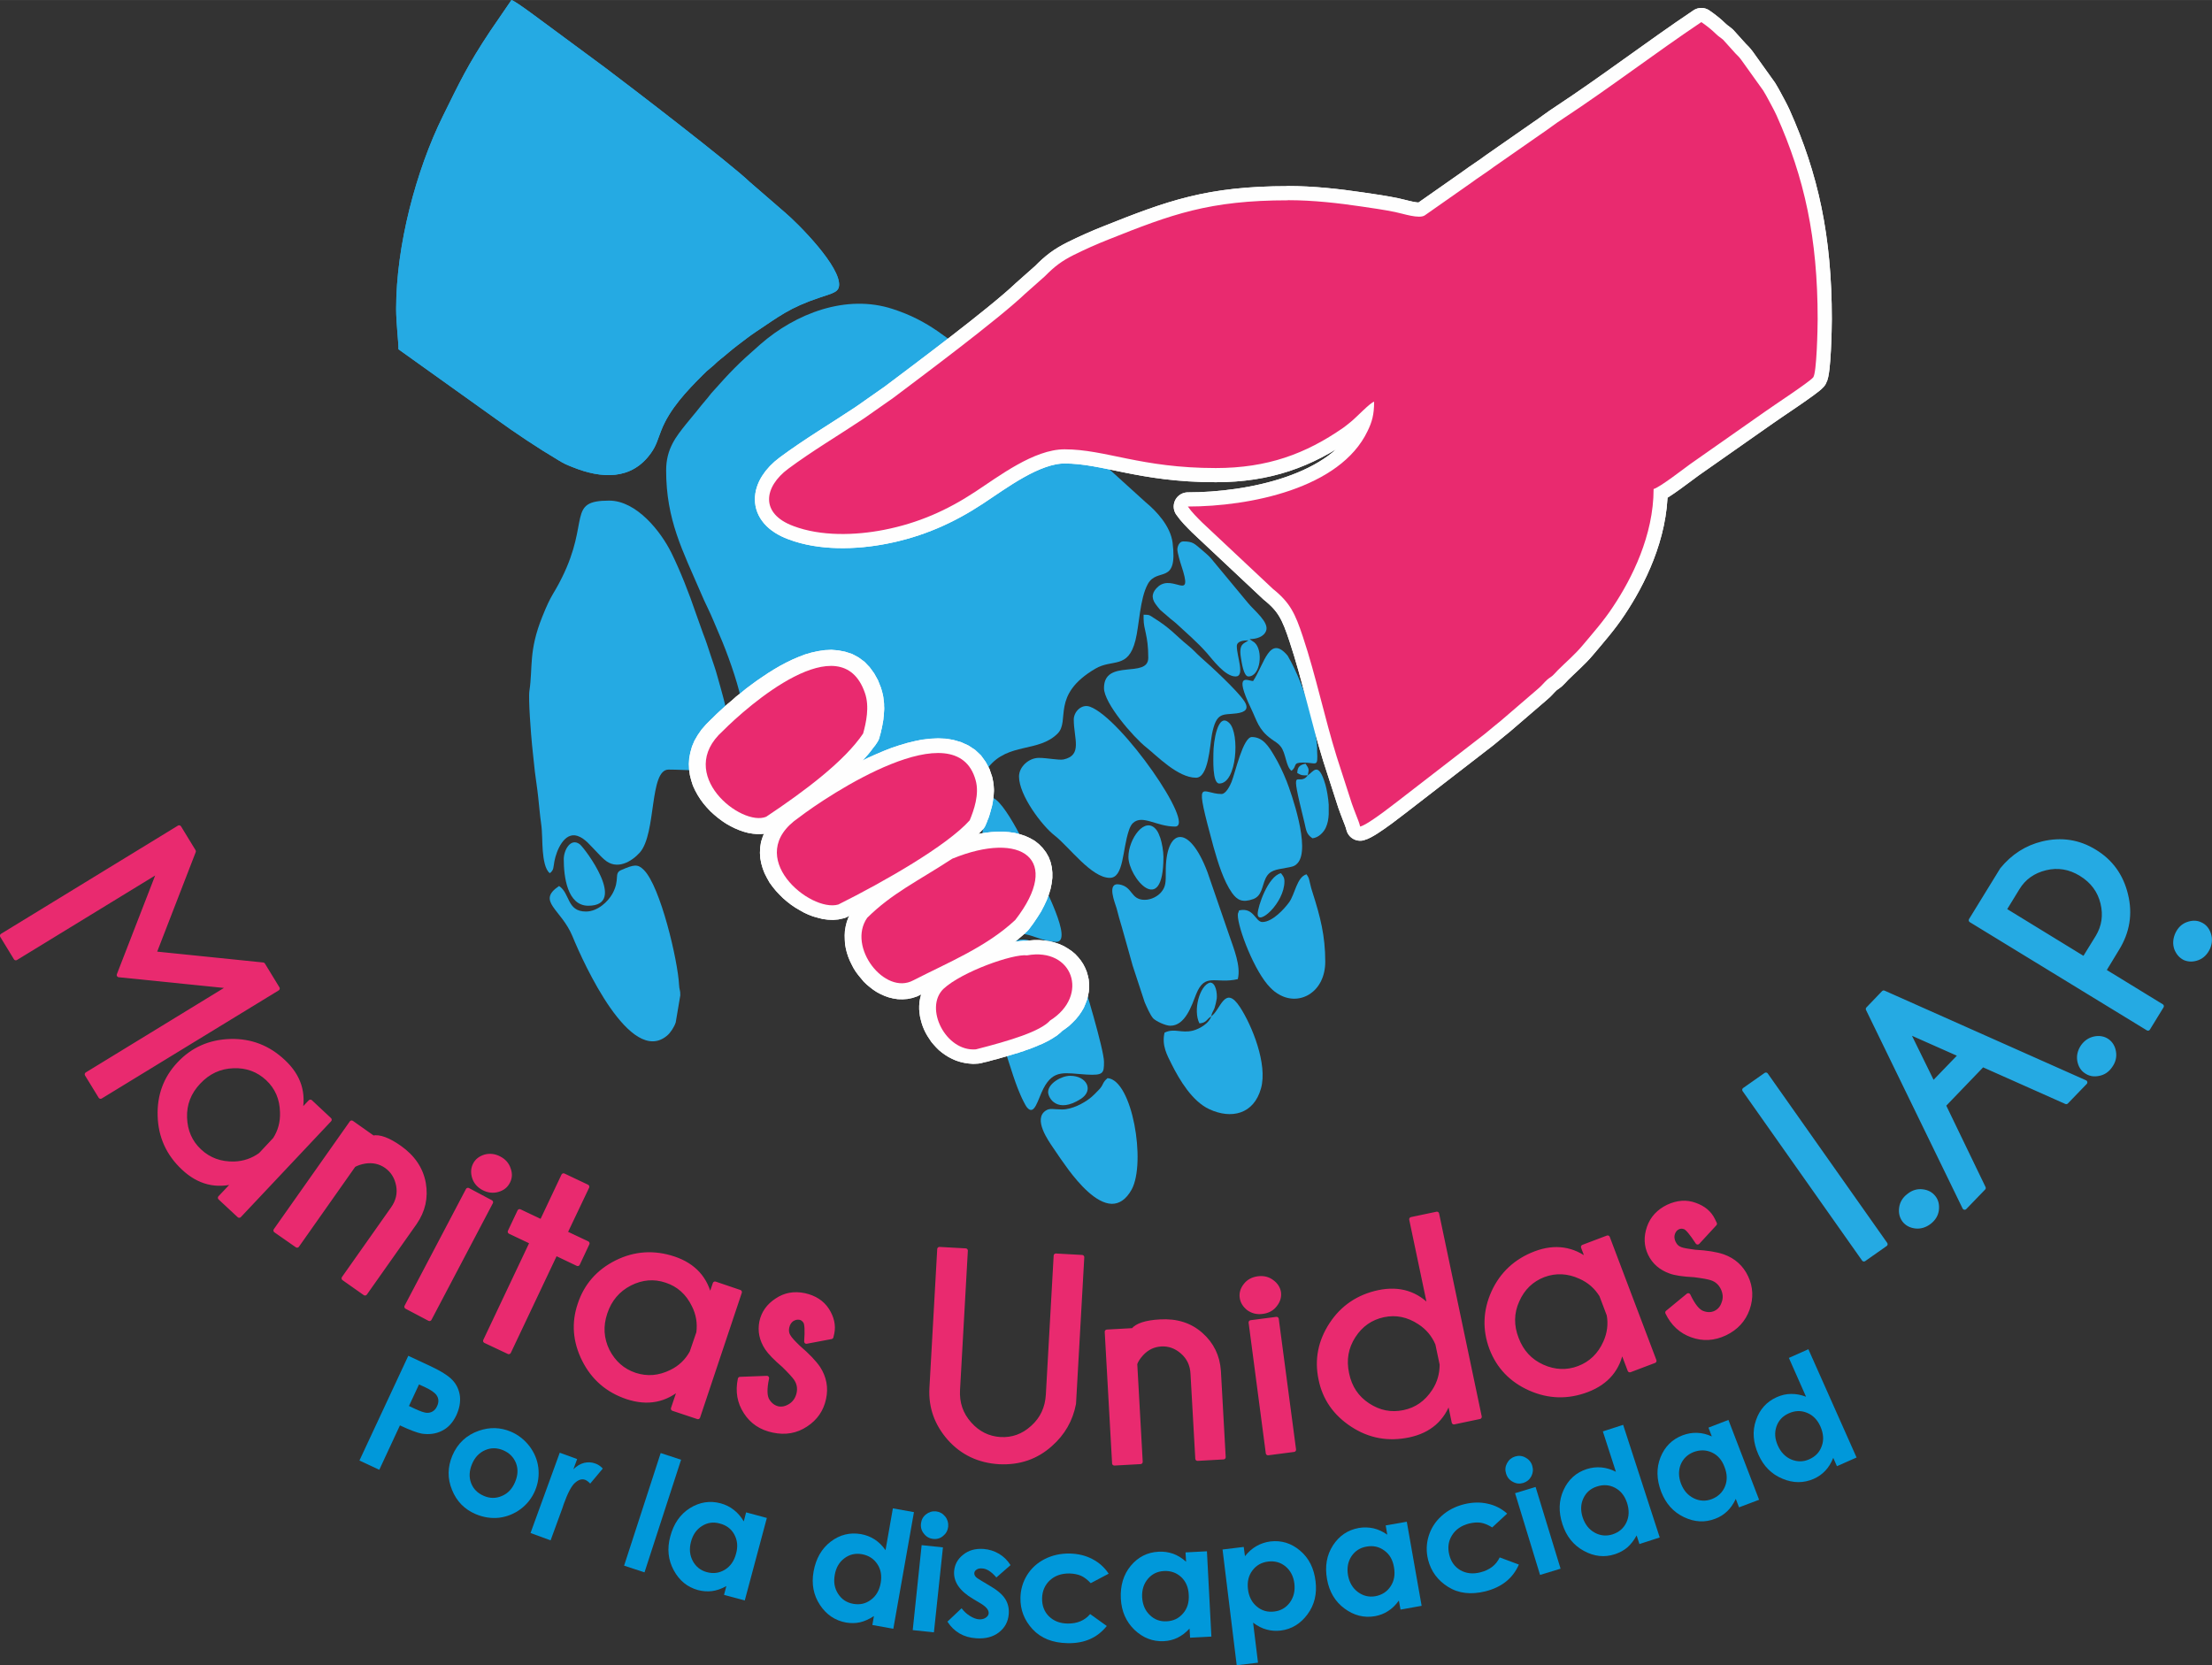 <?xml version="1.0" encoding="UTF-8"?>
<!DOCTYPE svg PUBLIC "-//W3C//DTD SVG 1.1//EN" "http://www.w3.org/Graphics/SVG/1.1/DTD/svg11.dtd">
<!-- Creator: CorelDRAW X7 -->
<svg xmlns="http://www.w3.org/2000/svg" xml:space="preserve" width="198.338mm" height="149.334mm" version="1.1" style="shape-rendering:geometricPrecision; text-rendering:geometricPrecision; image-rendering:optimizeQuality; fill-rule:evenodd; clip-rule:evenodd"
viewBox="0 0 19834 14933"
 xmlns:xlink="http://www.w3.org/1999/xlink">
 <rect x="0" y="0" width="19834" height="14933" fill="#333333" stroke="none"/>
 <defs>
  <style type="text/css">
   <![CDATA[
    .str2 {stroke:#FEFEFE;stroke-width:253.988;stroke-linecap:round;stroke-linejoin:round}
    .str1 {stroke:#25AAE3;stroke-width:40.64;stroke-linecap:round;stroke-linejoin:round}
    .str0 {stroke:#E92A6F;stroke-width:40.64;stroke-linecap:round;stroke-linejoin:round}
    .fil4 {fill:none}
    .fil2 {fill:none;fill-rule:nonzero}
    .fil7 {fill:#0098DA}
    .fil3 {fill:#25AAE3}
    .fil5 {fill:#E92A6F}
    .fil1 {fill:#25AAE3;fill-rule:nonzero}
    .fil0 {fill:#E92A6F;fill-rule:nonzero}
    .fil6 {fill:#FEFEFE;fill-rule:nonzero}
   ]]>
  </style>
 </defs>
 <g id="Capa_x0020_1">
  <path class="fil0" d="M2488 8864l-1586 969 -122 -199 1290 -789 -1003 -102 365 -941 -1290 789 -122 -200 1586 -970 130 213 -355 917 977 100 130 213 0 0zm-343 2036l-171 -159 142 -150c-176,52 -333,12 -470,-117 -136,-127 -207,-283 -212,-467 -6,-182 51,-338 173,-467 122,-130 274,-197 458,-203 182,-5 341,56 477,185 138,129 187,282 146,459l95 -100 171 160 -809 859 0 0zm192 -545l129 -138c47,-73 68,-154 65,-241 -2,-124 -46,-225 -130,-304 -85,-79 -187,-118 -309,-113 -121,4 -225,52 -312,145 -86,91 -127,197 -123,318 4,120 47,221 132,300 84,79 188,117 311,114 88,-3 167,-30 237,-81zm834 93l-507 720 -192 -134 681 -966 191 135c57,-12 137,17 238,88 122,86 193,193 216,320 22,128 -4,245 -79,354l-446 632 -190 -134 440 -624c46,-65 63,-135 49,-209 -14,-75 -50,-132 -107,-173 -56,-39 -120,-54 -192,-43 -42,7 -75,19 -102,34l0 0zm1230 333l-550 1045 -205 -108 550 -1046 205 109zm76 -392c42,22 70,54 83,96 15,41 12,79 -6,112 -18,36 -48,60 -91,72 -41,12 -84,7 -125,-14 -44,-23 -72,-56 -85,-97 -13,-42 -11,-80 8,-116 17,-33 47,-56 89,-69 41,-11 84,-7 127,16l0 0zm380 568l196 -415 211 100 -197 414 199 94 -86 183 -199 -95 -419 885 -210 -99 419 -885 -198 -94 86 -182 198 94 0 0zm1401 1749l-222 -74 66 -196c-138,122 -296,151 -476,92 -177,-59 -306,-171 -388,-335 -82,-164 -95,-330 -38,-497 56,-169 166,-294 330,-376 164,-81 334,-92 512,-33 178,60 287,178 324,357l45 -132 221 75 -374 1119 0 0zm-55 -577l61 -178c11,-86 -2,-168 -42,-247 -54,-111 -137,-185 -247,-221 -109,-37 -219,-28 -326,26 -109,56 -183,143 -223,263 -40,119 -33,232 20,341 55,107 137,180 247,217 110,36 219,27 329,-28 79,-39 139,-97 181,-173l0 0zm827 116c-76,-65 -127,-118 -152,-156 -50,-76 -65,-154 -49,-235 17,-80 62,-144 137,-193 73,-49 154,-64 246,-45 91,20 158,63 203,131 44,69 60,139 46,207l-8 34 -222 42c7,-99 4,-158 -9,-178 -13,-21 -29,-33 -51,-37 -23,-4 -46,1 -69,15 -23,16 -38,40 -45,71 -7,33 -2,62 16,88 11,19 39,50 85,94 84,72 143,134 179,187 54,84 71,175 50,271 -21,99 -74,177 -161,234 -87,58 -184,75 -292,52 -108,-22 -191,-77 -247,-165 -57,-87 -74,-185 -51,-295l240 -9c-21,98 -19,166 6,204 24,37 55,60 93,69 38,8 76,-1 115,-26 37,-25 62,-61 73,-111 10,-48 1,-92 -26,-132 -16,-23 -52,-63 -107,-117zm2438 -984l234 13 -74 1313c-28,145 -97,266 -209,365 -128,115 -281,167 -460,158 -180,-11 -329,-81 -445,-211 -115,-131 -169,-280 -160,-450l70 -1247 234 13 -70 1247c-7,119 28,221 105,307 76,86 169,131 277,138 109,6 206,-29 290,-106 85,-76 131,-174 138,-294l70 -1246 0 0zm709 968l49 880 -234 13 -66 -1179 234 -13c36,-45 117,-71 241,-78 149,-9 271,30 368,117 96,85 149,194 158,325l43 773 -232 13 -43 -762c-4,-80 -35,-145 -92,-195 -57,-50 -121,-73 -191,-69 -69,4 -128,32 -177,85 -29,32 -48,61 -58,90zm1269 -400l155 1171 -231 30 -154 -1171 230 -30 0 0zm-164 -364c47,-6 88,4 122,30 36,26 56,58 62,95 5,40 -6,76 -34,111 -27,35 -64,55 -111,61 -49,7 -90,-4 -125,-29 -34,-27 -55,-60 -60,-99 -5,-38 6,-74 33,-108 26,-34 65,-55 113,-61l0 0zm1984 1240l-229 48 -42 -202c-58,175 -179,280 -364,319 -182,38 -350,8 -504,-93 -153,-100 -249,-236 -284,-409 -37,-174 -5,-338 95,-491 100,-153 242,-249 425,-288 185,-38 338,9 461,144l-168 -799 228 -48 382 1819 0 0zm-337 -470l-39 -185c-34,-80 -87,-144 -161,-192 -103,-68 -211,-90 -324,-66 -113,24 -204,87 -269,188 -66,102 -86,215 -59,339 25,123 88,217 189,283 101,66 208,87 322,63 113,-23 203,-86 271,-190 48,-73 70,-153 70,-240l0 0zm1904 -32l-219 83 -73 -193c-30,181 -134,304 -310,371 -174,66 -345,61 -513,-14 -167,-75 -281,-195 -344,-360 -62,-167 -57,-334 18,-501 76,-166 202,-283 376,-349 176,-66 335,-43 477,71l-49 -129 219 -83 418 1104 0 0zm-406 -412l-67 -177c-46,-74 -108,-129 -189,-165 -111,-51 -222,-56 -330,-16 -109,42 -188,118 -237,229 -50,110 -52,225 -6,343 44,117 121,201 232,251 109,49 219,54 327,13 108,-41 188,-118 238,-230 36,-80 47,-163 32,-248l0 0zm765 -358c-101,-5 -172,-16 -215,-32 -85,-31 -145,-83 -181,-158 -35,-74 -38,-152 -9,-236 29,-83 86,-144 170,-185 84,-39 164,-45 240,-17 78,27 132,73 162,136l16 33 -153 166c-54,-83 -92,-128 -114,-136 -23,-9 -44,-8 -64,2 -21,10 -36,28 -45,54 -9,26 -7,54 7,84 14,30 36,50 66,60 19,7 61,15 124,23 110,6 195,20 255,41 94,34 163,96 205,185 43,91 47,186 13,284 -35,98 -101,171 -201,219 -99,47 -198,53 -297,17 -98,-35 -171,-103 -219,-203l186 -153c43,91 86,143 127,158 43,16 82,15 116,-1 36,-17 62,-46 76,-90 16,-42 13,-87 -8,-132 -22,-45 -55,-75 -100,-90 -28,-10 -80,-19 -157,-29l0 0z"/>
  <path id="_1" class="fil1" d="M15834 9638l1071 1519 -192 135 -1071 -1519 192 -135zm1282 1084c37,-30 78,-42 121,-37 44,5 77,23 101,54 24,30 32,68 27,111 -6,44 -28,79 -66,109 -38,29 -80,42 -123,37 -43,-5 -77,-23 -101,-54 -23,-31 -32,-67 -26,-111 6,-43 28,-80 67,-109l0 0zm465 -1262l-480 -213 231 471 249 -258 0 0zm-691 -558l1806 804 -169 175 -750 -334 -350 364 358 742 -169 175 -866 -1780 140 -146 0 0zm1786 483c28,-39 63,-62 106,-71 43,-8 80,-2 113,21 31,22 51,55 58,98 7,43 -2,84 -30,123 -27,41 -63,64 -105,72 -44,9 -80,2 -113,-21 -32,-21 -51,-54 -59,-97 -7,-43 3,-84 30,-125l0 0zm187 -680l519 318 -122 199 -1587 -970 279 -454c99,-121 220,-198 363,-233 167,-40 323,-17 467,72 145,88 238,217 279,387 42,170 16,332 -79,485l-119 196 0 0zm-893 -546l718 440 121 -196c56,-93 72,-194 45,-306 -27,-110 -91,-197 -194,-260 -102,-63 -209,-80 -319,-53 -111,27 -195,87 -251,179l-120 196 0 0zm1554 217c20,-43 50,-73 91,-88 41,-15 79,-16 114,1 35,15 61,44 75,86 14,41 12,82 -7,126 -21,44 -52,75 -92,90 -41,15 -79,15 -115,0 -34,-17 -59,-45 -75,-86 -14,-42 -11,-84 9,-129l0 0z"/>
  <path id="_2" class="fil2 str0" d="M2488 8864l-1586 969 -122 -199 1290 -789 -1003 -102 365 -941 -1290 789 -122 -200 1586 -970 130 213 -355 917 977 100 130 213 0 0zm-343 2036l-171 -159 142 -150c-176,52 -333,12 -470,-117 -136,-127 -207,-283 -212,-467 -6,-182 51,-338 173,-467 122,-130 274,-197 458,-203 182,-5 341,56 477,185 138,129 187,282 146,459l95 -100 171 160 -809 859 0 0zm192 -545l129 -138c47,-73 68,-154 65,-241 -2,-124 -46,-225 -130,-304 -85,-79 -187,-118 -309,-113 -121,4 -225,52 -312,145 -86,91 -127,197 -123,318 4,120 47,221 132,300 84,79 188,117 311,114 88,-3 167,-30 237,-81zm834 93l-507 720 -192 -134 681 -966 191 135c57,-12 137,17 238,88 122,86 193,193 216,320 22,128 -4,245 -79,354l-446 632 -190 -134 440 -624c46,-65 63,-135 49,-209 -14,-75 -50,-132 -107,-173 -56,-39 -120,-54 -192,-43 -42,7 -75,19 -102,34l0 0zm1230 333l-550 1045 -205 -108 550 -1046 205 109zm76 -392c42,22 70,54 83,96 15,41 12,79 -6,112 -18,36 -48,60 -91,72 -41,12 -84,7 -125,-14 -44,-23 -72,-56 -85,-97 -13,-42 -11,-80 8,-116 17,-33 47,-56 89,-69 41,-11 84,-7 127,16l0 0zm380 568l196 -415 211 100 -197 414 199 94 -86 183 -199 -95 -419 885 -210 -99 419 -885 -198 -94 86 -182 198 94 0 0zm1401 1749l-222 -74 66 -196c-138,122 -296,151 -476,92 -177,-59 -306,-171 -388,-335 -82,-164 -95,-330 -38,-497 56,-169 166,-294 330,-376 164,-81 334,-92 512,-33 178,60 287,178 324,357l45 -132 221 75 -374 1119 0 0zm-55 -577l61 -178c11,-86 -2,-168 -42,-247 -54,-111 -137,-185 -247,-221 -109,-37 -219,-28 -326,26 -109,56 -183,143 -223,263 -40,119 -33,232 20,341 55,107 137,180 247,217 110,36 219,27 329,-28 79,-39 139,-97 181,-173l0 0zm827 116c-76,-65 -127,-118 -152,-156 -50,-76 -65,-154 -49,-235 17,-80 62,-144 137,-193 73,-49 154,-64 246,-45 91,20 158,63 203,131 44,69 60,139 46,207l-8 34 -222 42c7,-99 4,-158 -9,-178 -13,-21 -29,-33 -51,-37 -23,-4 -46,1 -69,15 -23,16 -38,40 -45,71 -7,33 -2,62 16,88 11,19 39,50 85,94 84,72 143,134 179,187 54,84 71,175 50,271 -21,99 -74,177 -161,234 -87,58 -184,75 -292,52 -108,-22 -191,-77 -247,-165 -57,-87 -74,-185 -51,-295l240 -9c-21,98 -19,166 6,204 24,37 55,60 93,69 38,8 76,-1 115,-26 37,-25 62,-61 73,-111 10,-48 1,-92 -26,-132 -16,-23 -52,-63 -107,-117zm2438 -984l234 13 -74 1313c-28,145 -97,266 -209,365 -128,115 -281,167 -460,158 -180,-11 -329,-81 -445,-211 -115,-131 -169,-280 -160,-450l70 -1247 234 13 -70 1247c-7,119 28,221 105,307 76,86 169,131 277,138 109,6 206,-29 290,-106 85,-76 131,-174 138,-294l70 -1246 0 0zm709 968l49 880 -234 13 -66 -1179 234 -13c36,-45 117,-71 241,-78 149,-9 271,30 368,117 96,85 149,194 158,325l43 773 -232 13 -43 -762c-4,-80 -35,-145 -92,-195 -57,-50 -121,-73 -191,-69 -69,4 -128,32 -177,85 -29,32 -48,61 -58,90zm1269 -400l155 1171 -231 30 -154 -1171 230 -30 0 0zm-164 -364c47,-6 88,4 122,30 36,26 56,58 62,95 5,40 -6,76 -34,111 -27,35 -64,55 -111,61 -49,7 -90,-4 -125,-29 -34,-27 -55,-60 -60,-99 -5,-38 6,-74 33,-108 26,-34 65,-55 113,-61l0 0zm1984 1240l-229 48 -42 -202c-58,175 -179,280 -364,319 -182,38 -350,8 -504,-93 -153,-100 -249,-236 -284,-409 -37,-174 -5,-338 95,-491 100,-153 242,-249 425,-288 185,-38 338,9 461,144l-168 -799 228 -48 382 1819 0 0zm-337 -470l-39 -185c-34,-80 -87,-144 -161,-192 -103,-68 -211,-90 -324,-66 -113,24 -204,87 -269,188 -66,102 -86,215 -59,339 25,123 88,217 189,283 101,66 208,87 322,63 113,-23 203,-86 271,-190 48,-73 70,-153 70,-240l0 0zm1904 -32l-219 83 -73 -193c-30,181 -134,304 -310,371 -174,66 -345,61 -513,-14 -167,-75 -281,-195 -344,-360 -62,-167 -57,-334 18,-501 76,-166 202,-283 376,-349 176,-66 335,-43 477,71l-49 -129 219 -83 418 1104 0 0zm-406 -412l-67 -177c-46,-74 -108,-129 -189,-165 -111,-51 -222,-56 -330,-16 -109,42 -188,118 -237,229 -50,110 -52,225 -6,343 44,117 121,201 232,251 109,49 219,54 327,13 108,-41 188,-118 238,-230 36,-80 47,-163 32,-248l0 0zm765 -358c-101,-5 -172,-16 -215,-32 -85,-31 -145,-83 -181,-158 -35,-74 -38,-152 -9,-236 29,-83 86,-144 170,-185 84,-39 164,-45 240,-17 78,27 132,73 162,136l16 33 -153 166c-54,-83 -92,-128 -114,-136 -23,-9 -44,-8 -64,2 -21,10 -36,28 -45,54 -9,26 -7,54 7,84 14,30 36,50 66,60 19,7 61,15 124,23 110,6 195,20 255,41 94,34 163,96 205,185 43,91 47,186 13,284 -35,98 -101,171 -201,219 -99,47 -198,53 -297,17 -98,-35 -171,-103 -219,-203l186 -153c43,91 86,143 127,158 43,16 82,15 116,-1 36,-17 62,-46 76,-90 16,-42 13,-87 -8,-132 -22,-45 -55,-75 -100,-90 -28,-10 -80,-19 -157,-29l0 0z"/>
  <path id="_3" class="fil2 str1" d="M15834 9638l1071 1519 -192 135 -1071 -1519 192 -135zm1282 1084c37,-30 78,-42 121,-37 44,5 77,23 101,54 24,30 32,68 27,111 -6,44 -28,79 -66,109 -38,29 -80,42 -123,37 -43,-5 -77,-23 -101,-54 -23,-31 -32,-67 -26,-111 6,-43 28,-80 67,-109l0 0zm465 -1262l-480 -213 231 471 249 -258 0 0zm-691 -558l1806 804 -169 175 -750 -334 -350 364 358 742 -169 175 -866 -1780 140 -146 0 0zm1786 483c28,-39 63,-62 106,-71 43,-8 80,-2 113,21 31,22 51,55 58,98 7,43 -2,84 -30,123 -27,41 -63,64 -105,72 -44,9 -80,2 -113,-21 -32,-21 -51,-54 -59,-97 -7,-43 3,-84 30,-125l0 0zm187 -680l519 318 -122 199 -1587 -970 279 -454c99,-121 220,-198 363,-233 167,-40 323,-17 467,72 145,88 238,217 279,387 42,170 16,332 -79,485l-119 196 0 0zm-893 -546l718 440 121 -196c56,-93 72,-194 45,-306 -27,-110 -91,-197 -194,-260 -102,-63 -209,-80 -319,-53 -111,27 -195,87 -251,179l-120 196 0 0zm1554 217c20,-43 50,-73 91,-88 41,-15 79,-16 114,1 35,15 61,44 75,86 14,41 12,82 -7,126 -21,44 -52,75 -92,90 -41,15 -79,15 -115,0 -34,-17 -59,-45 -75,-86 -14,-42 -11,-84 9,-129l0 0z"/>
  <g id="_615986848">
   <path class="fil3" d="M5973 4218c0,444 148,719 311,1098 19,44 38,88 59,130 41,83 75,172 111,254 63,144 157,405 189,563 22,113 41,210 41,346 0,182 -56,317 138,508 64,63 106,106 175,160 197,153 393,281 657,344 256,62 259,-69 348,-112 84,-42 525,96 690,-187 72,-124 62,-307 172,-444 177,-221 448,-129 619,-300 115,-115 -63,-345 337,-581 155,-92 295,7 361,-255 34,-132 39,-375 111,-505 86,-155 270,17 222,-371 -19,-149 -145,-283 -242,-363l-323 -293c-51,-52 -109,-91 -162,-141 -20,-19 -18,-16 -40,-33 -246,-191 -551,-470 -809,-662 -60,-46 -109,-87 -171,-133 -274,-206 -437,-365 -761,-470 -419,-138 -874,41 -1189,317 -206,180 -265,243 -439,438 -19,22 -25,34 -46,57 -33,37 -58,71 -90,110 -33,39 -58,70 -89,108 -90,113 -180,222 -180,417l0 0z"/>
   <path class="fil3" d="M3552 2767c0,131 21,292 21,365l870 622c181,131 374,260 566,374 49,30 70,39 126,61 255,103 528,121 703,-128 48,-67 58,-118 91,-201 75,-193 230,-355 371,-496 30,-30 42,-42 76,-69 33,-26 47,-45 78,-69 55,-43 101,-86 161,-131 57,-43 106,-82 163,-120 204,-135 300,-216 570,-306 37,-13 67,-21 101,-34 35,-15 68,-27 74,-69 23,-170 -366,-561 -487,-663l-313 -271c-176,-169 -1058,-846 -1295,-1024l-498 -368c-43,-30 -302,-229 -344,-240l-191 279c-202,304 -272,454 -425,764 -239,484 -418,1158 -418,1724l0 0z"/>
   <path class="fil3" d="M4930 7830c38,-28 31,-55 41,-106 18,-96 88,-268 208,-228 70,24 116,89 166,138 25,26 46,50 73,73 113,102 248,17 319,-62 151,-172 83,-744 258,-744 321,0 612,90 537,-423 -24,-159 -61,-275 -99,-412 -17,-65 -41,-129 -61,-190 -22,-67 -41,-128 -67,-193l-66 -185c-58,-172 -140,-381 -220,-543 -95,-191 -312,-466 -557,-466 -383,0 -169,180 -424,692 -78,158 -92,140 -175,348 -125,310 -84,456 -116,666 -11,71 15,400 24,489 10,86 15,152 25,236 9,74 22,152 30,230 8,74 15,156 26,235 11,70 9,180 15,247 6,71 20,166 63,198z"/>
   <path class="fil3" d="M8553 7663c-156,0 -202,-62 -397,-62 -67,0 -84,149 -84,208 0,91 258,443 327,561 44,74 285,493 394,493 110,0 122,-348 279,-461 112,-81 242,44 399,44 157,0 -120,-516 -170,-634 -57,-135 -302,-661 -415,-661 -99,0 -63,279 -79,339 -26,101 -130,173 -254,173l0 0z"/>
   <path class="fil3" d="M9628 6452c0,170 81,320 -91,358 -43,9 -145,-14 -222,-14 -90,0 -178,80 -178,167 0,170 209,444 318,528 132,103 331,381 496,381 126,0 112,-251 171,-425 8,-25 21,-53 37,-67 86,-78 209,32 377,32 194,0 -480,-972 -763,-1075 -75,-27 -145,45 -145,115z"/>
   <path class="fil3" d="M10264 8069c-128,0 -104,-116 -227,-138 -120,-21 -36,173 -25,214 16,61 29,111 48,172 35,120 62,223 96,342l108 329c18,40 49,114 76,144 25,25 109,66 154,66 133,0 191,-180 231,-282 80,-200 174,-89 374,-136 29,-118 -36,-272 -77,-393l-195 -566c-171,-451 -378,-389 -374,-1 0,87 1,130 -40,179 -28,35 -87,70 -149,70l0 0z"/>
   <path class="fil3" d="M5254 8174c-173,0 -141,-163 -241,-229 -206,138 20,206 121,453 100,244 518,1162 846,890 31,-25 66,-79 79,-120l41 -243c1,-48 -9,-46 -11,-93 -11,-218 -167,-883 -316,-1031 -55,-55 -88,-49 -203,1 -69,30 -7,82 -79,213 -40,71 -133,159 -237,159l0 0z"/>
   <path class="fil3" d="M10254 5544c0,110 42,146 42,355 0,189 -397,3 -397,271 0,137 265,441 377,530 95,75 284,274 448,274 112,0 124,-287 143,-389 40,-206 98,-172 220,-188 77,-10 119,-38 67,-114 -63,-93 -292,-306 -391,-392 -44,-40 -65,-67 -114,-106 -103,-83 -151,-150 -307,-246 -36,-23 -32,-27 -88,-27l0 32z"/>
   <path class="fil3" d="M9189 8895c-109,0 -144,-62 -187,-62 -114,0 -164,159 -91,308 20,41 33,80 47,120 57,155 113,359 168,500 17,41 31,77 52,117 5,11 23,44 31,53 67,80 96,-71 147,-170 92,-177 195,-136 386,-125 152,9 157,-12 157,-114 0,-109 -179,-706 -215,-809 -135,-393 -253,12 -317,99 -30,41 -106,83 -178,83l0 0z"/>
   <path class="fil3" d="M10953 7120c-182,0 -251,-185 -71,478 40,141 90,303 165,409 48,67 96,89 191,55 77,-29 77,-113 109,-183 35,-76 93,-80 186,-97 52,-10 72,-10 102,-42 120,-131 -60,-637 -98,-734 -34,-84 -68,-157 -113,-232 -48,-81 -101,-165 -199,-165 -79,0 -148,317 -182,402 -14,35 -51,109 -90,109z"/>
   <path class="fil3" d="M10557 4928c0,27 25,113 35,142 113,339 -69,76 -205,188 -56,48 -68,100 -26,158 13,18 27,36 42,53l94 81c21,18 25,18 47,38 93,86 192,171 276,266 52,59 163,212 259,212 87,0 11,-177 11,-272 0,-44 57,-52 104,-52 -34,30 -88,23 -68,151 8,50 25,173 68,173 110,0 135,-236 54,-305l-44 -30c67,0 128,-23 148,-72 32,-80 -109,-185 -165,-256l-298 -359c-44,-56 -55,-63 -109,-110 -71,-59 -81,-79 -171,-79 -34,0 -52,44 -52,73l0 0z"/>
   <path class="fil3" d="M9523 9949c-80,0 -107,-15 -146,10 -116,76 24,271 65,332 48,72 92,135 142,203 87,115 241,297 383,301l4 0c63,0 125,-36 176,-128 131,-241 6,-982 -216,-999 -49,42 -33,53 -70,96 -22,24 -65,68 -91,87 -55,42 -156,98 -247,98z"/>
   <path class="fil3" d="M10860 9114c-16,59 -99,111 -164,128 -105,26 -165,-25 -254,18 -27,114 23,202 63,282 72,144 185,333 337,404 198,93 401,46 465,-187 60,-216 -80,-561 -188,-727 -137,-210 -174,25 -259,82l0 0z"/>
   <path class="fil3" d="M11319 8268c-63,0 -76,-135 -209,-104 -7,28 -11,20 -11,42 0,117 152,512 291,650 28,29 51,47 88,67 183,98 405,-31 405,-300 0,-232 -45,-404 -113,-617 -10,-28 -16,-53 -23,-83 -11,-45 -8,-48 -32,-83 -87,24 -105,183 -156,251 -41,57 -149,177 -240,177l0 0z"/>
   <path class="fil3" d="M5055 7704c0,159 32,418 220,418 357,0 -32,-516 -76,-551 -82,-62 -144,52 -144,133z"/>
   <path class="fil3" d="M10118 7684c0,184 314,555 314,0 0,-54 -14,-128 -28,-170 -10,-28 -20,-53 -34,-71 -103,-134 -252,83 -252,241z"/>
   <path class="fil3" d="M11726 6953c-87,119 -171,-149 -29,426 16,68 16,101 71,138 55,-5 102,-54 121,-98 16,-36 23,-74 25,-117l0 -86c-3,-56 -18,-142 -30,-181 -63,-215 -107,-115 -158,-82z"/>
   <path class="fil3" d="M9023 8561c0,66 72,281 176,281 59,0 126,-35 154,-65 70,-72 -5,-352 -174,-352 -41,0 -68,2 -106,50 -12,14 -50,69 -50,86z"/>
   <path class="fil3" d="M10880 6755c0,47 -11,271 53,271 158,0 184,-446 91,-541 -106,-107 -144,171 -144,270z"/>
   <path class="fil3" d="M9398 9793c0,54 82,196 292,62 122,-78 54,-208 -94,-208 -79,0 -198,69 -198,146z"/>
   <path class="fil3" d="M11277 8195c0,113 240,-96 240,-292 0,-39 -16,-51 -31,-73 -117,27 -209,301 -209,365z"/>
   <path class="fil3" d="M10860 9114c7,-35 19,-46 30,-74 7,-20 18,-68 20,-85 5,-44 -7,-144 -60,-144 -95,25 -154,253 -95,366 65,-6 61,-35 105,-63z"/>
   <path class="fil3" d="M11726 6953c14,-61 9,-60 -20,-105 -48,11 -73,26 -74,84 40,21 35,21 94,21l0 0z"/>
   <g>
    <g>
     <path class="fil4 str2" d="M11549 1796c-707,0 -1045,126 -1611,352 -107,42 -213,90 -310,138 -111,56 -172,103 -259,191l-177 157c-244,232 -928,742 -1184,935l-264 185c-225,150 -460,289 -677,450 -215,160 -257,400 47,513 245,93 553,85 813,34 306,-60 565,-175 817,-341 208,-136 526,-381 801,-381 369,0 684,168 1356,168 464,0 807,-128 1143,-361 28,-20 45,-35 70,-55 52,-42 170,-169 207,-179 0,118 -19,182 -59,264 -246,516 -1060,676 -1611,676 35,51 83,98 128,143l635 596c155,124 200,223 269,431 116,348 193,721 303,1075l135 418c14,36 22,63 37,99 15,40 28,67 38,108 80,-21 334,-226 413,-286l701 -542c35,-28 65,-54 97,-80 31,-24 65,-53 97,-81l286 -246c32,-26 53,-55 84,-83 21,-18 27,-18 48,-36 17,-16 29,-30 46,-48 73,-73 153,-140 219,-219 96,-114 194,-225 276,-350 169,-253 364,-640 364,-1056 56,-15 268,-180 329,-224l663 -465c73,-53 401,-267 439,-312 32,-40 40,-445 40,-523 0,-728 -118,-1266 -368,-1825 -16,-35 -22,-45 -38,-76 -29,-53 -50,-96 -82,-148l-196 -274c-23,-31 -29,-34 -54,-60l-109 -121c-26,-23 -37,-26 -64,-52 -42,-41 -84,-74 -132,-107 -417,280 -816,586 -1236,863 -75,48 -135,97 -209,146l-412 287c-69,52 -139,95 -209,147l-412 289c-50,37 -201,-16 -269,-29 -98,-20 -208,-36 -305,-50 -203,-30 -430,-56 -654,-56l0 1z"/>
     <path id="_1_0" class="fil5" d="M11549 1796c-707,0 -1045,126 -1611,352 -107,42 -213,90 -310,138 -111,56 -172,103 -259,191l-177 157c-244,232 -928,742 -1184,935l-264 185c-225,150 -460,289 -677,450 -215,160 -257,400 47,513 245,93 553,85 813,34 306,-60 565,-175 817,-341 208,-136 526,-381 801,-381 369,0 684,168 1356,168 464,0 807,-128 1143,-361 28,-20 45,-35 70,-55 52,-42 170,-169 207,-179 0,118 -19,182 -59,264 -246,516 -1060,676 -1611,676 35,51 83,98 128,143l635 596c155,124 200,223 269,431 116,348 193,721 303,1075l135 418c14,36 22,63 37,99 15,40 28,67 38,108 80,-21 334,-226 413,-286l701 -542c35,-28 65,-54 97,-80 31,-24 65,-53 97,-81l286 -246c32,-26 53,-55 84,-83 21,-18 27,-18 48,-36 17,-16 29,-30 46,-48 73,-73 153,-140 219,-219 96,-114 194,-225 276,-350 169,-253 364,-640 364,-1056 56,-15 268,-180 329,-224l663 -465c73,-53 401,-267 439,-312 32,-40 40,-445 40,-523 0,-728 -118,-1266 -368,-1825 -16,-35 -22,-45 -38,-76 -29,-53 -50,-96 -82,-148l-196 -274c-23,-31 -29,-34 -54,-60l-109 -121c-26,-23 -37,-26 -64,-52 -42,-41 -84,-74 -132,-107 -417,280 -816,586 -1236,863 -75,48 -135,97 -209,146l-412 287c-69,52 -139,95 -209,147l-412 289c-50,37 -201,-16 -269,-29 -98,-20 -208,-36 -305,-50 -203,-30 -430,-56 -654,-56l0 1z"/>
    </g>
    <g>
     <path class="fil6" d="M7902 8309l-251 -159 16 -20 23 -22 23 -21 22 -20 23 -20 23 -20 23 -19 22 -18 24 -18 23 -17 22 -18 24 -16 23 -16 23 -16 24 -16 24 -16 23 -16 24 -14 25 -16 24 -15 24 -16 25 -15 26 -15 24 -15 26 -16 27 -16 25 -16 27 -16 27 -18 28 -17 28 -18 28 -17 30 -19 170 237 -31 20 -29 18 -29 19 -29 18 -28 17 -27 17 -27 16 -26 17 -26 16 -26 15 -24 15 -24 15 -24 14 -23 15 -23 15 -23 13 -21 15 -22 14 -21 15 -21 14 -20 14 -21 15 -20 15 -20 15 -19 15 -20 15 -19 16 -20 17 -18 17 -20 18 -19 17 -20 19 18 -21 0 0zm-18 21c-57,57 -153,58 -213,3 -60,-55 -61,-146 -4,-203l217 200zm233 335l144 252 3 -2 -41 20 -42 14 -44 9 -43 3 -43 -1 -40 -6 -41 -10 -37 -13 -36 -16 -34 -18 -32 -21 -30 -23 -29 -24 -28 -27 -24 -29 -24 -29 -23 -31 -20 -32 -17 -33 -17 -35 -14 -35 -12 -37 -9 -37 -7 -39 -2 -38 -1 -40 2 -40 7 -41 10 -40 15 -40 19 -38 24 -38 251 159 -8 13 -7 13 -5 14 -3 14 -2 15 -1 16 0 17 2 18 3 19 4 18 6 19 8 20 9 19 10 17 11 19 12 17 13 16 13 14 14 14 14 13 15 10 14 9 12 8 13 5 11 4 10 3 9 1 8 0 7 0 6 -2 7 -2 6 -3 4 -2 0 0zm-4 2c74,-40 165,-16 207,53 41,69 16,157 -56,195l-151 -248zm868 -502l243 171 -16 17 -26 24 -28 24 -28 24 -28 23 -28 21 -30 21 -28 21 -30 20 -29 20 -30 19 -30 19 -30 17 -31 18 -30 18 -30 17 -31 17 -30 16 -31 16 -31 16 -30 16 -31 15 -30 15 -31 15 -30 15 -30 15 -30 15 -30 14 -30 15 -30 15 -28 14 -30 15 -28 14 -144 -252 30 -16 31 -15 30 -15 30 -15 30 -15 30 -15 31 -15 29 -14 30 -15 30 -14 29 -15 30 -15 29 -15 29 -15 29 -15 28 -15 28 -16 28 -15 27 -16 28 -15 26 -17 27 -17 26 -17 25 -16 26 -17 25 -18 24 -19 24 -18 24 -18 23 -20 22 -20 22 -20 -16 18 0 0zm16 -18c60,-55 156,-54 214,2 58,58 57,149 -3,204l-211 -206 0 0zm-373 -328l-170 -237 26 -14 62 -25 62 -20 60 -19 60 -15 57 -13 57 -9 54 -6 54 -3 52 0 51 4 50 7 47 12 46 15 44 20 42 24 38 30 34 35 29 38 24 42 17 45 11 46 5 48 0 48 -6 49 -10 50 -15 49 -19 51 -24 51 -27 52 -33 52 -37 55 -41 55 -243 -171 35 -45 28 -44 25 -40 21 -38 16 -35 12 -32 8 -28 6 -26 2 -22 0 -18 -1 -15 -3 -11 -4 -10 -4 -7 -5 -7 -6 -6 -7 -6 -11 -7 -15 -5 -17 -6 -22 -5 -24 -4 -29 -2 -32 0 -35 2 -39 4 -40 7 -44 8 -46 12 -48 15 -51 18 -53 20 26 -13 0 0zm-26 13c-76,31 -165,-2 -198,-75 -33,-73 3,-157 80,-189l118 264z"/>
     <path id="_1_1" class="fil5" d="M8539 7700c-320,208 -540,310 -763,530 -183,261 158,699 413,561 314,-161 655,-299 914,-541 423,-544 61,-805 -564,-550l0 0z"/>
    </g>
    <g>
     <path class="fil6" d="M8573 8955l-229 -174 2 -2 22 -19 23 -18 24 -17 24 -18 26 -17 27 -15 26 -16 29 -16 28 -15 29 -15 30 -13 30 -14 30 -13 30 -13 31 -13 31 -12 30 -11 30 -11 31 -10 28 -10 30 -9 28 -8 28 -8 28 -7 26 -7 26 -4 26 -5 25 -3 25 -3 26 -2 26 0 29 3 -39 255 4 0 -2 0 -7 1 -9 1 -14 2 -16 3 -18 4 -20 4 -20 6 -23 6 -23 7 -24 7 -25 9 -26 8 -25 9 -27 10 -26 10 -26 11 -27 11 -26 12 -25 12 -25 11 -25 12 -22 13 -23 12 -22 13 -19 12 -19 12 -17 11 -16 12 -13 11 -11 10 1 -2 0 0zm-2 2c-55,52 -151,54 -213,6 -62,-50 -67,-131 -12,-184l225 178zm133 329l92 248 -28 4 -42 2 -40 -3 -40 -6 -38 -9 -37 -12 -34 -15 -33 -17 -30 -19 -28 -20 -27 -22 -24 -24 -22 -24 -22 -26 -18 -27 -17 -26 -16 -28 -14 -29 -12 -29 -10 -30 -8 -30 -7 -30 -4 -31 -3 -31 0 -31 2 -32 5 -30 8 -32 10 -30 14 -31 18 -30 21 -28 24 -27 229 174 -5 7 -5 7 -5 8 -4 10 -4 9 -3 12 -2 13 -1 14 0 15 1 14 3 16 3 16 5 17 5 16 7 16 7 16 9 15 9 15 10 14 11 12 11 12 11 11 11 9 11 9 10 7 11 5 10 4 9 3 9 3 8 1 9 0 8 0 -28 5 0 0zm28 -5c82,-7 158,45 168,116 10,71 -49,134 -132,141l-36 -257 0 0zm593 -234l182 209 30 -24 -15 15 -16 15 -16 13 -16 13 -18 11 -18 12 -19 11 -19 11 -20 10 -20 10 -21 10 -21 8 -22 10 -23 9 -22 9 -24 9 -25 8 -23 9 -26 8 -25 9 -26 7 -26 8 -27 8 -26 8 -28 8 -28 8 -27 8 -29 7 -29 8 -28 8 -29 6 -29 8 -92 -248 28 -7 28 -8 28 -7 26 -7 28 -8 26 -7 26 -7 26 -8 25 -7 24 -7 24 -7 24 -7 22 -8 22 -7 22 -8 20 -7 19 -8 20 -7 18 -8 17 -7 16 -6 15 -7 15 -7 13 -7 12 -7 11 -6 9 -6 8 -6 7 -5 5 -5 5 -4 2 -3 30 -23 0 0zm-30 23c50,-55 145,-65 212,-20 66,44 80,126 30,182l-242 -162zm-106 -375l39 -255 -54 1 49 -7 49 -4 49 0 46 4 47 7 43 11 42 14 40 18 37 22 34 23 31 26 27 29 24 30 21 32 17 33 14 34 10 35 8 35 3 37 1 35 -3 37 -7 36 -9 37 -14 36 -15 36 -20 34 -24 35 -27 33 -30 31 -33 31 -37 28 -40 27 -182 -209 23 -17 21 -16 19 -17 17 -17 13 -18 12 -17 10 -18 8 -17 7 -18 5 -17 3 -17 1 -17 0 -15 -2 -16 -3 -14 -4 -14 -5 -13 -7 -11 -7 -11 -8 -10 -8 -9 -9 -8 -10 -8 -11 -6 -12 -5 -14 -5 -15 -4 -16 -3 -19 -1 -21 0 -23 2 -26 4 -55 1 0 0zm55 -1c-81,15 -162,-29 -182,-99 -20,-70 31,-140 112,-154l70 253 0 0z"/>
     <path id="_1_2" class="fil5" d="M9209 8567c-123,-16 -584,146 -750,301 -175,171 21,564 291,542 306,-78 579,-161 666,-259 355,-223 204,-659 -207,-584l0 0z"/>
    </g>
    <g>
     <path class="fil6" d="M7256 7435l-189 -206 -6 5 29 -21 33 -25 39 -27 41 -29 47 -32 49 -32 53 -34 56 -35 59 -35 60 -35 63 -35 64 -35 67 -33 67 -33 68 -30 68 -29 69 -27 69 -23 70 -21 70 -17 69 -14 71 -8 70 -3 70 3 70 12 68 20 65 30 59 39 52 49 42 58 34 63 24 70 -295 61 -14 -40 -15 -31 -17 -22 -17 -16 -18 -12 -21 -9 -23 -7 -30 -5 -35 -1 -41 2 -44 5 -50 10 -53 13 -55 15 -57 20 -59 23 -60 25 -60 27 -60 30 -61 30 -59 32 -58 32 -56 33 -55 33 -52 32 -49 32 -47 30 -43 29 -39 28 -35 24 -30 23 -25 19 -7 5 0 0zm7 -5c-63,48 -158,43 -215,-11 -55,-53 -50,-136 13,-185l202 196zm178 567l152 226 -26 11 -50 11 -47 4 -47 -2 -46 -6 -43 -11 -43 -12 -42 -16 -41 -19 -39 -22 -39 -23 -38 -26 -36 -28 -35 -30 -33 -33 -31 -33 -30 -37 -27 -37 -23 -41 -21 -41 -17 -44 -13 -45 -9 -47 -3 -48 2 -48 8 -51 16 -49 21 -48 28 -49 35 -46 41 -45 49 -42 53 -41 189 206 -35 25 -28 26 -23 25 -18 24 -14 22 -10 23 -6 22 -4 21 -1 23 1 22 5 23 6 23 10 24 12 24 14 23 17 24 18 23 20 21 22 21 23 20 23 19 24 16 25 14 23 13 23 11 22 8 19 7 17 4 13 2 10 0 4 0 1 0 -28 9 0 0zm28 -9c79,-24 165,12 192,81 27,69 -15,143 -94,165l-98 -246 0 0zm1083 -677l285 89 -23 36 -23 25 -26 25 -27 26 -28 25 -30 26 -32 26 -33 25 -34 26 -35 26 -37 26 -37 26 -39 27 -39 25 -41 26 -40 27 -42 25 -42 26 -42 26 -44 25 -42 26 -44 25 -43 24 -44 25 -43 24 -43 23 -44 24 -42 23 -42 21 -41 22 -42 22 -40 20 -40 19 -152 -226 39 -18 38 -20 40 -21 40 -21 41 -21 41 -22 42 -23 41 -22 43 -23 41 -24 42 -24 42 -24 41 -25 42 -24 40 -24 40 -25 39 -25 40 -24 37 -25 37 -25 36 -23 35 -25 33 -24 32 -22 31 -24 28 -23 28 -22 25 -21 23 -21 21 -20 19 -18 16 -18 -22 35 0 0zm22 -35c52,-57 147,-68 214,-24 66,45 78,127 26,184l-240 -160 0 0zm27 -250l295 -61 0 0 4 17 3 16 3 16 2 16 2 17 1 16 1 15 0 16 -1 15 -1 16 -1 15 -2 14 -2 15 -2 15 -2 14 -3 15 -3 14 -3 12 -4 14 -4 13 -3 13 -4 13 -3 11 -4 13 -4 12 -4 11 -5 11 -4 11 -4 11 -4 9 -4 10 -4 9 -285 -89 4 -8 3 -8 4 -8 3 -9 3 -8 3 -9 3 -9 3 -10 3 -9 3 -9 3 -9 3 -10 3 -10 2 -9 2 -10 2 -10 2 -10 2 -9 2 -9 1 -10 1 -9 1 -10 0 -9 0 -9 0 -9 0 -8 0 -9 -1 -8 -1 -8 -2 -8 -1 -8 -2 -7 0 0 0 0zm0 0c-20,-70 31,-141 112,-158 82,-17 164,27 183,97l-295 61z"/>
     <path id="_1_3" class="fil5" d="M8748 6996c-174,-629 -1324,135 -1586,336 -509,349 104,853 355,779 409,-204 974,-527 1178,-755 37,-90 89,-234 53,-360z"/>
    </g>
    <g>
     <path class="fil6" d="M6584 6660l-208 -209 -6 6 25 -24 27 -27 30 -28 34 -31 35 -32 40 -33 40 -36 44 -34 45 -37 47 -35 49 -36 50 -34 52 -35 53 -33 53 -31 54 -29 56 -27 56 -24 57 -22 58 -17 59 -13 60 -9 61 -3 61 5 62 12 62 20 58 31 53 39 47 49 40 55 34 61 27 68 -287 90 -17 -40 -17 -31 -16 -24 -16 -16 -16 -11 -16 -9 -17 -6 -20 -4 -25 -1 -28 1 -32 5 -36 8 -38 12 -41 15 -42 18 -43 21 -45 25 -45 25 -45 29 -45 30 -45 30 -43 32 -42 32 -42 33 -39 32 -39 32 -35 32 -33 29 -31 28 -27 26 -25 23 -21 21 -6 6 0 0zm6 -6c-57,58 -153,60 -214,6 -60,-54 -63,-145 -6,-203l220 197zm194 553l173 236 -26 14 -46 14 -46 7 -44 2 -44 -4 -42 -7 -41 -11 -40 -14 -40 -17 -38 -19 -39 -22 -36 -24 -36 -27 -35 -29 -33 -30 -32 -34 -30 -35 -28 -38 -25 -39 -23 -42 -20 -43 -15 -47 -12 -47 -7 -49 -2 -52 3 -51 10 -52 15 -53 22 -52 29 -50 34 -49 41 -47 45 -45 209 209 -29 28 -24 27 -18 25 -13 25 -10 23 -7 22 -3 23 -2 21 1 22 3 22 6 23 8 22 10 23 12 23 15 22 17 22 18 22 19 20 21 20 22 18 23 17 22 15 23 12 22 12 20 9 20 6 17 5 15 3 10 1 7 -1 2 0 -2 1 -26 14 0 0zm26 -14c76,-32 165,1 199,74 33,73 -2,157 -78,189l-121 -263 0 0zm783 -653l292 76 -19 40 -18 27 -20 25 -20 27 -21 26 -22 25 -23 26 -23 26 -25 24 -26 26 -25 26 -27 24 -27 26 -27 25 -29 24 -30 25 -28 25 -31 24 -30 25 -31 25 -32 24 -31 24 -32 25 -32 23 -33 24 -32 24 -33 23 -34 24 -33 23 -34 24 -33 22 -34 23 -33 23 -173 -236 32 -22 32 -22 33 -22 32 -22 32 -23 32 -22 32 -22 31 -23 31 -23 31 -22 29 -23 30 -23 30 -23 28 -23 29 -23 27 -23 28 -22 26 -23 26 -23 25 -22 25 -23 23 -22 23 -22 22 -22 21 -22 19 -22 19 -20 19 -22 17 -21 15 -20 15 -20 14 -20 -19 40 0 0zm19 -40c45,-66 139,-86 209,-42 70,42 90,132 45,198l-254 -156 0 0zm0 -243l287 -90 0 0 5 17 5 17 4 16 4 16 3 17 2 16 2 17 2 16 1 15 0 16 1 16 0 15 -1 15 -1 15 -1 15 -1 14 -2 15 -1 14 -2 13 -2 14 -3 13 -2 14 -3 13 -2 12 -3 12 -3 12 -2 11 -3 12 -3 11 -3 10 -3 10 -1 9 -293 -75 2 -7 2 -8 3 -9 2 -9 2 -9 3 -9 2 -9 2 -10 2 -8 2 -10 1 -9 2 -10 1 -10 2 -10 1 -10 1 -10 1 -8 1 -10 0 -10 0 -9 0 -10 0 -9 0 -9 -1 -9 0 -8 -1 -8 -2 -8 -1 -8 -2 -8 -2 -8 -2 -7 -2 -7 0 0 0 0zm0 0c-26,-75 17,-156 96,-181 80,-25 165,15 191,91l-287 90z"/>
     <path id="_1_4" class="fil5" d="M7755 6213c-214,-619 -1054,120 -1274,342 -433,388 167,862 389,769 353,-235 704,-501 869,-746 26,-93 60,-241 16,-365l0 0z"/>
    </g>
   </g>
   <path class="fil3" d="M11236 6107c-48,-1 -178,-87 -18,247 53,110 65,187 179,271 36,28 57,33 86,69 48,59 46,180 97,218 56,-43 4,-74 105,-74 121,0 133,50 125,-104 8,-145 -95,-562 -264,-854 -163,-195 -208,73 -310,227z"/>
   <path class="fil3" d="M3552 2767c0,131 21,292 21,365l870 622c181,131 374,260 566,374 49,30 70,39 126,61 255,103 528,121 703,-128 48,-67 58,-118 91,-201 75,-193 230,-355 371,-496 30,-30 42,-42 76,-69 33,-26 47,-45 78,-69 55,-43 101,-86 161,-131 57,-43 106,-82 163,-120 204,-135 300,-216 570,-306 37,-13 67,-21 101,-34 35,-15 68,-27 74,-69 23,-170 -366,-561 -487,-663l-313 -271c-176,-169 -1058,-846 -1295,-1024l-498 -368c-43,-30 -302,-229 -344,-240l-191 279c-202,304 -272,454 -425,764 -239,484 -418,1158 -418,1724l0 0z"/>
   <g>
    <g>
     <path class="fil4 str2" d="M11549 1796c-707,0 -1045,126 -1611,352 -107,42 -213,90 -310,138 -111,56 -172,103 -259,191l-177 157c-244,232 -928,742 -1184,935l-264 185c-225,150 -460,289 -677,450 -215,160 -257,400 47,513 245,93 553,85 813,34 306,-60 565,-175 817,-341 208,-136 526,-381 801,-381 369,0 684,168 1356,168 464,0 807,-128 1143,-361 28,-20 45,-35 70,-55 52,-42 170,-169 207,-179 0,118 -19,182 -59,264 -246,516 -1060,676 -1611,676 35,51 83,98 128,143l635 596c155,124 200,223 269,431 116,348 193,721 303,1075l135 418c14,36 22,63 37,99 15,40 28,67 38,108 80,-21 334,-226 413,-286l701 -542c35,-28 65,-54 97,-80 31,-24 65,-53 97,-81l286 -246c32,-26 53,-55 84,-83 21,-18 27,-18 48,-36 17,-16 29,-30 46,-48 73,-73 153,-140 219,-219 96,-114 194,-225 276,-350 169,-253 364,-640 364,-1056 56,-15 268,-180 329,-224l663 -465c73,-53 401,-267 439,-312 32,-40 40,-445 40,-523 0,-728 -118,-1266 -368,-1825 -16,-35 -22,-45 -38,-76 -29,-53 -50,-96 -82,-148l-196 -274c-23,-31 -29,-34 -54,-60l-109 -121c-26,-23 -37,-26 -64,-52 -42,-41 -84,-74 -132,-107 -417,280 -816,586 -1236,863 -75,48 -135,97 -209,146l-412 287c-69,52 -139,95 -209,147l-412 289c-50,37 -201,-16 -269,-29 -98,-20 -208,-36 -305,-50 -203,-30 -430,-56 -654,-56l0 1z"/>
     <path id="_1_5" class="fil5" d="M11549 1796c-707,0 -1045,126 -1611,352 -107,42 -213,90 -310,138 -111,56 -172,103 -259,191l-177 157c-244,232 -928,742 -1184,935l-264 185c-225,150 -460,289 -677,450 -215,160 -257,400 47,513 245,93 553,85 813,34 306,-60 565,-175 817,-341 208,-136 526,-381 801,-381 369,0 684,168 1356,168 464,0 807,-128 1143,-361 28,-20 45,-35 70,-55 52,-42 170,-169 207,-179 0,118 -19,182 -59,264 -246,516 -1060,676 -1611,676 35,51 83,98 128,143l635 596c155,124 200,223 269,431 116,348 193,721 303,1075l135 418c14,36 22,63 37,99 15,40 28,67 38,108 80,-21 334,-226 413,-286l701 -542c35,-28 65,-54 97,-80 31,-24 65,-53 97,-81l286 -246c32,-26 53,-55 84,-83 21,-18 27,-18 48,-36 17,-16 29,-30 46,-48 73,-73 153,-140 219,-219 96,-114 194,-225 276,-350 169,-253 364,-640 364,-1056 56,-15 268,-180 329,-224l663 -465c73,-53 401,-267 439,-312 32,-40 40,-445 40,-523 0,-728 -118,-1266 -368,-1825 -16,-35 -22,-45 -38,-76 -29,-53 -50,-96 -82,-148l-196 -274c-23,-31 -29,-34 -54,-60l-109 -121c-26,-23 -37,-26 -64,-52 -42,-41 -84,-74 -132,-107 -417,280 -816,586 -1236,863 -75,48 -135,97 -209,146l-412 287c-69,52 -139,95 -209,147l-412 289c-50,37 -201,-16 -269,-29 -98,-20 -208,-36 -305,-50 -203,-30 -430,-56 -654,-56l0 1z"/>
    </g>
    <g>
     <path class="fil6" d="M7902 8309l-251 -159 16 -20 23 -22 23 -21 22 -20 23 -20 23 -20 23 -19 22 -18 24 -18 23 -17 22 -18 24 -16 23 -16 23 -16 24 -16 24 -16 23 -16 24 -14 25 -16 24 -15 24 -16 25 -15 26 -15 24 -15 26 -16 27 -16 25 -16 27 -16 27 -18 28 -17 28 -18 28 -17 30 -19 170 237 -31 20 -29 18 -29 19 -29 18 -28 17 -27 17 -27 16 -26 17 -26 16 -26 15 -24 15 -24 15 -24 14 -23 15 -23 15 -23 13 -21 15 -22 14 -21 15 -21 14 -20 14 -21 15 -20 15 -20 15 -19 15 -20 15 -19 16 -20 17 -18 17 -20 18 -19 17 -20 19 18 -21 0 0zm-18 21c-57,57 -153,58 -213,3 -60,-55 -61,-146 -4,-203l217 200zm233 335l144 252 3 -2 -41 20 -42 14 -44 9 -43 3 -43 -1 -40 -6 -41 -10 -37 -13 -36 -16 -34 -18 -32 -21 -30 -23 -29 -24 -28 -27 -24 -29 -24 -29 -23 -31 -20 -32 -17 -33 -17 -35 -14 -35 -12 -37 -9 -37 -7 -39 -2 -38 -1 -40 2 -40 7 -41 10 -40 15 -40 19 -38 24 -38 251 159 -8 13 -7 13 -5 14 -3 14 -2 15 -1 16 0 17 2 18 3 19 4 18 6 19 8 20 9 19 10 17 11 19 12 17 13 16 13 14 14 14 14 13 15 10 14 9 12 8 13 5 11 4 10 3 9 1 8 0 7 0 6 -2 7 -2 6 -3 4 -2 0 0zm-4 2c74,-40 165,-16 207,53 41,69 16,157 -56,195l-151 -248zm868 -502l243 171 -16 17 -26 24 -28 24 -28 24 -28 23 -28 21 -30 21 -28 21 -30 20 -29 20 -30 19 -30 19 -30 17 -31 18 -30 18 -30 17 -31 17 -30 16 -31 16 -31 16 -30 16 -31 15 -30 15 -31 15 -30 15 -30 15 -30 15 -30 14 -30 15 -30 15 -28 14 -30 15 -28 14 -144 -252 30 -16 31 -15 30 -15 30 -15 30 -15 30 -15 31 -15 29 -14 30 -15 30 -14 29 -15 30 -15 29 -15 29 -15 29 -15 28 -15 28 -16 28 -15 27 -16 28 -15 26 -17 27 -17 26 -17 25 -16 26 -17 25 -18 24 -19 24 -18 24 -18 23 -20 22 -20 22 -20 -16 18 0 0zm16 -18c60,-55 156,-54 214,2 58,58 57,149 -3,204l-211 -206 0 0zm-373 -328l-170 -237 26 -14 62 -25 62 -20 60 -19 60 -15 57 -13 57 -9 54 -6 54 -3 52 0 51 4 50 7 47 12 46 15 44 20 42 24 38 30 34 35 29 38 24 42 17 45 11 46 5 48 0 48 -6 49 -10 50 -15 49 -19 51 -24 51 -27 52 -33 52 -37 55 -41 55 -243 -171 35 -45 28 -44 25 -40 21 -38 16 -35 12 -32 8 -28 6 -26 2 -22 0 -18 -1 -15 -3 -11 -4 -10 -4 -7 -5 -7 -6 -6 -7 -6 -11 -7 -15 -5 -17 -6 -22 -5 -24 -4 -29 -2 -32 0 -35 2 -39 4 -40 7 -44 8 -46 12 -48 15 -51 18 -53 20 26 -13 0 0zm-26 13c-76,31 -165,-2 -198,-75 -33,-73 3,-157 80,-189l118 264z"/>
     <path id="_1_6" class="fil5" d="M8539 7700c-320,208 -540,310 -763,530 -183,261 158,699 413,561 314,-161 655,-299 914,-541 423,-544 61,-805 -564,-550l0 0z"/>
    </g>
    <g>
     <path class="fil6" d="M8573 8955l-229 -174 2 -2 22 -19 23 -18 24 -17 24 -18 26 -17 27 -15 26 -16 29 -16 28 -15 29 -15 30 -13 30 -14 30 -13 30 -13 31 -13 31 -12 30 -11 30 -11 31 -10 28 -10 30 -9 28 -8 28 -8 28 -7 26 -7 26 -4 26 -5 25 -3 25 -3 26 -2 26 0 29 3 -39 255 4 0 -2 0 -7 1 -9 1 -14 2 -16 3 -18 4 -20 4 -20 6 -23 6 -23 7 -24 7 -25 9 -26 8 -25 9 -27 10 -26 10 -26 11 -27 11 -26 12 -25 12 -25 11 -25 12 -22 13 -23 12 -22 13 -19 12 -19 12 -17 11 -16 12 -13 11 -11 10 1 -2 0 0zm-2 2c-55,52 -151,54 -213,6 -62,-50 -67,-131 -12,-184l225 178zm133 329l92 248 -28 4 -42 2 -40 -3 -40 -6 -38 -9 -37 -12 -34 -15 -33 -17 -30 -19 -28 -20 -27 -22 -24 -24 -22 -24 -22 -26 -18 -27 -17 -26 -16 -28 -14 -29 -12 -29 -10 -30 -8 -30 -7 -30 -4 -31 -3 -31 0 -31 2 -32 5 -30 8 -32 10 -30 14 -31 18 -30 21 -28 24 -27 229 174 -5 7 -5 7 -5 8 -4 10 -4 9 -3 12 -2 13 -1 14 0 15 1 14 3 16 3 16 5 17 5 16 7 16 7 16 9 15 9 15 10 14 11 12 11 12 11 11 11 9 11 9 10 7 11 5 10 4 9 3 9 3 8 1 9 0 8 0 -28 5 0 0zm28 -5c82,-7 158,45 168,116 10,71 -49,134 -132,141l-36 -257 0 0zm593 -234l182 209 30 -24 -15 15 -16 15 -16 13 -16 13 -18 11 -18 12 -19 11 -19 11 -20 10 -20 10 -21 10 -21 8 -22 10 -23 9 -22 9 -24 9 -25 8 -23 9 -26 8 -25 9 -26 7 -26 8 -27 8 -26 8 -28 8 -28 8 -27 8 -29 7 -29 8 -28 8 -29 6 -29 8 -92 -248 28 -7 28 -8 28 -7 26 -7 28 -8 26 -7 26 -7 26 -8 25 -7 24 -7 24 -7 24 -7 22 -8 22 -7 22 -8 20 -7 19 -8 20 -7 18 -8 17 -7 16 -6 15 -7 15 -7 13 -7 12 -7 11 -6 9 -6 8 -6 7 -5 5 -5 5 -4 2 -3 30 -23 0 0zm-30 23c50,-55 145,-65 212,-20 66,44 80,126 30,182l-242 -162zm-106 -375l39 -255 -54 1 49 -7 49 -4 49 0 46 4 47 7 43 11 42 14 40 18 37 22 34 23 31 26 27 29 24 30 21 32 17 33 14 34 10 35 8 35 3 37 1 35 -3 37 -7 36 -9 37 -14 36 -15 36 -20 34 -24 35 -27 33 -30 31 -33 31 -37 28 -40 27 -182 -209 23 -17 21 -16 19 -17 17 -17 13 -18 12 -17 10 -18 8 -17 7 -18 5 -17 3 -17 1 -17 0 -15 -2 -16 -3 -14 -4 -14 -5 -13 -7 -11 -7 -11 -8 -10 -8 -9 -9 -8 -10 -8 -11 -6 -12 -5 -14 -5 -15 -4 -16 -3 -19 -1 -21 0 -23 2 -26 4 -55 1 0 0zm55 -1c-81,15 -162,-29 -182,-99 -20,-70 31,-140 112,-154l70 253 0 0z"/>
     <path id="_1_7" class="fil5" d="M9209 8567c-123,-16 -584,146 -750,301 -175,171 21,564 291,542 306,-78 579,-161 666,-259 355,-223 204,-659 -207,-584l0 0z"/>
    </g>
    <g>
     <path class="fil6" d="M7256 7435l-189 -206 -6 5 29 -21 33 -25 39 -27 41 -29 47 -32 49 -32 53 -34 56 -35 59 -35 60 -35 63 -35 64 -35 67 -33 67 -33 68 -30 68 -29 69 -27 69 -23 70 -21 70 -17 69 -14 71 -8 70 -3 70 3 70 12 68 20 65 30 59 39 52 49 42 58 34 63 24 70 -295 61 -14 -40 -15 -31 -17 -22 -17 -16 -18 -12 -21 -9 -23 -7 -30 -5 -35 -1 -41 2 -44 5 -50 10 -53 13 -55 15 -57 20 -59 23 -60 25 -60 27 -60 30 -61 30 -59 32 -58 32 -56 33 -55 33 -52 32 -49 32 -47 30 -43 29 -39 28 -35 24 -30 23 -25 19 -7 5 0 0zm7 -5c-63,48 -158,43 -215,-11 -55,-53 -50,-136 13,-185l202 196zm178 567l152 226 -26 11 -50 11 -47 4 -47 -2 -46 -6 -43 -11 -43 -12 -42 -16 -41 -19 -39 -22 -39 -23 -38 -26 -36 -28 -35 -30 -33 -33 -31 -33 -30 -37 -27 -37 -23 -41 -21 -41 -17 -44 -13 -45 -9 -47 -3 -48 2 -48 8 -51 16 -49 21 -48 28 -49 35 -46 41 -45 49 -42 53 -41 189 206 -35 25 -28 26 -23 25 -18 24 -14 22 -10 23 -6 22 -4 21 -1 23 1 22 5 23 6 23 10 24 12 24 14 23 17 24 18 23 20 21 22 21 23 20 23 19 24 16 25 14 23 13 23 11 22 8 19 7 17 4 13 2 10 0 4 0 1 0 -28 9 0 0zm28 -9c79,-24 165,12 192,81 27,69 -15,143 -94,165l-98 -246 0 0zm1083 -677l285 89 -23 36 -23 25 -26 25 -27 26 -28 25 -30 26 -32 26 -33 25 -34 26 -35 26 -37 26 -37 26 -39 27 -39 25 -41 26 -40 27 -42 25 -42 26 -42 26 -44 25 -42 26 -44 25 -43 24 -44 25 -43 24 -43 23 -44 24 -42 23 -42 21 -41 22 -42 22 -40 20 -40 19 -152 -226 39 -18 38 -20 40 -21 40 -21 41 -21 41 -22 42 -23 41 -22 43 -23 41 -24 42 -24 42 -24 41 -25 42 -24 40 -24 40 -25 39 -25 40 -24 37 -25 37 -25 36 -23 35 -25 33 -24 32 -22 31 -24 28 -23 28 -22 25 -21 23 -21 21 -20 19 -18 16 -18 -22 35 0 0zm22 -35c52,-57 147,-68 214,-24 66,45 78,127 26,184l-240 -160 0 0zm27 -250l295 -61 0 0 4 17 3 16 3 16 2 16 2 17 1 16 1 15 0 16 -1 15 -1 16 -1 15 -2 14 -2 15 -2 15 -2 14 -3 15 -3 14 -3 12 -4 14 -4 13 -3 13 -4 13 -3 11 -4 13 -4 12 -4 11 -5 11 -4 11 -4 11 -4 9 -4 10 -4 9 -285 -89 4 -8 3 -8 4 -8 3 -9 3 -8 3 -9 3 -9 3 -10 3 -9 3 -9 3 -9 3 -10 3 -10 2 -9 2 -10 2 -10 2 -10 2 -9 2 -9 1 -10 1 -9 1 -10 0 -9 0 -9 0 -9 0 -8 0 -9 -1 -8 -1 -8 -2 -8 -1 -8 -2 -7 0 0 0 0zm0 0c-20,-70 31,-141 112,-158 82,-17 164,27 183,97l-295 61z"/>
     <path id="_1_8" class="fil5" d="M8748 6996c-174,-629 -1324,135 -1586,336 -509,349 104,853 355,779 409,-204 974,-527 1178,-755 37,-90 89,-234 53,-360z"/>
    </g>
    <g>
     <path class="fil6" d="M6584 6660l-208 -209 -6 6 25 -24 27 -27 30 -28 34 -31 35 -32 40 -33 40 -36 44 -34 45 -37 47 -35 49 -36 50 -34 52 -35 53 -33 53 -31 54 -29 56 -27 56 -24 57 -22 58 -17 59 -13 60 -9 61 -3 61 5 62 12 62 20 58 31 53 39 47 49 40 55 34 61 27 68 -287 90 -17 -40 -17 -31 -16 -24 -16 -16 -16 -11 -16 -9 -17 -6 -20 -4 -25 -1 -28 1 -32 5 -36 8 -38 12 -41 15 -42 18 -43 21 -45 25 -45 25 -45 29 -45 30 -45 30 -43 32 -42 32 -42 33 -39 32 -39 32 -35 32 -33 29 -31 28 -27 26 -25 23 -21 21 -6 6 0 0zm6 -6c-57,58 -153,60 -214,6 -60,-54 -63,-145 -6,-203l220 197zm194 553l173 236 -26 14 -46 14 -46 7 -44 2 -44 -4 -42 -7 -41 -11 -40 -14 -40 -17 -38 -19 -39 -22 -36 -24 -36 -27 -35 -29 -33 -30 -32 -34 -30 -35 -28 -38 -25 -39 -23 -42 -20 -43 -15 -47 -12 -47 -7 -49 -2 -52 3 -51 10 -52 15 -53 22 -52 29 -50 34 -49 41 -47 45 -45 209 209 -29 28 -24 27 -18 25 -13 25 -10 23 -7 22 -3 23 -2 21 1 22 3 22 6 23 8 22 10 23 12 23 15 22 17 22 18 22 19 20 21 20 22 18 23 17 22 15 23 12 22 12 20 9 20 6 17 5 15 3 10 1 7 -1 2 0 -2 1 -26 14 0 0zm26 -14c76,-32 165,1 199,74 33,73 -2,157 -78,189l-121 -263 0 0zm783 -653l292 76 -19 40 -18 27 -20 25 -20 27 -21 26 -22 25 -23 26 -23 26 -25 24 -26 26 -25 26 -27 24 -27 26 -27 25 -29 24 -30 25 -28 25 -31 24 -30 25 -31 25 -32 24 -31 24 -32 25 -32 23 -33 24 -32 24 -33 23 -34 24 -33 23 -34 24 -33 22 -34 23 -33 23 -173 -236 32 -22 32 -22 33 -22 32 -22 32 -23 32 -22 32 -22 31 -23 31 -23 31 -22 29 -23 30 -23 30 -23 28 -23 29 -23 27 -23 28 -22 26 -23 26 -23 25 -22 25 -23 23 -22 23 -22 22 -22 21 -22 19 -22 19 -20 19 -22 17 -21 15 -20 15 -20 14 -20 -19 40 0 0zm19 -40c45,-66 139,-86 209,-42 70,42 90,132 45,198l-254 -156 0 0zm0 -243l287 -90 0 0 5 17 5 17 4 16 4 16 3 17 2 16 2 17 2 16 1 15 0 16 1 16 0 15 -1 15 -1 15 -1 15 -1 14 -2 15 -1 14 -2 13 -2 14 -3 13 -2 14 -3 13 -2 12 -3 12 -3 12 -2 11 -3 12 -3 11 -3 10 -3 10 -1 9 -293 -75 2 -7 2 -8 3 -9 2 -9 2 -9 3 -9 2 -9 2 -10 2 -8 2 -10 1 -9 2 -10 1 -10 2 -10 1 -10 1 -10 1 -8 1 -10 0 -10 0 -9 0 -10 0 -9 0 -9 -1 -9 0 -8 -1 -8 -2 -8 -1 -8 -2 -8 -2 -8 -2 -7 -2 -7 0 0 0 0zm0 0c-26,-75 17,-156 96,-181 80,-25 165,15 191,91l-287 90z"/>
     <path id="_1_9" class="fil5" d="M7755 6213c-214,-619 -1054,120 -1274,342 -433,388 167,862 389,769 353,-235 704,-501 869,-746 26,-93 60,-241 16,-365l0 0z"/>
    </g>
   </g>
  </g>
  <path class="fil7" d="M3661 12158l189 88c103,48 173,92 209,132 37,40 58,88 65,142 6,55 -5,112 -32,171 -31,65 -73,112 -128,139 -54,28 -115,36 -182,26 -39,-7 -105,-31 -196,-74l-185 398 -178 -83 438 -939zm6 450l57 27c46,21 78,32 99,34 21,2 39,-2 56,-12 17,-10 31,-26 40,-47 17,-36 16,-70 -5,-99 -15,-22 -50,-47 -106,-73l-51 -23 -90 193z"/>
  <path class="fil7" d="M4580 12838c66,28 122,72 167,130 44,58 71,122 80,193 8,71 -1,139 -29,205 -28,67 -71,122 -129,166 -58,43 -122,69 -193,78 -71,8 -141,-3 -210,-32 -101,-43 -172,-115 -213,-218 -42,-102 -40,-204 3,-307 47,-110 126,-184 238,-223 98,-34 193,-31 286,8zm-68 167c-55,-23 -109,-24 -162,-1 -53,23 -92,64 -117,123 -26,61 -29,119 -9,172 20,53 58,91 114,115 55,24 109,24 162,1 53,-22 93,-64 118,-124 26,-61 29,-117 9,-170 -21,-53 -59,-92 -115,-116z"/>
  <path class="fil7" d="M5019 13027l156 57 -34 92c30,-30 62,-49 97,-58 34,-8 68,-6 100,6 24,8 46,23 67,45l-113 135c-17,-18 -32,-29 -46,-34 -28,-10 -57,-2 -89,26 -32,27 -66,91 -102,191l-12 36 -106 290 -180 -66 262 -720z"/>
  <polygon class="fil7" points="5924,13030 6107,13090 5779,14100 5596,14040 "/>
  <path class="fil7" d="M6690 13562l186 50 -198 740 -186 -50 21 -79c-45,25 -88,40 -129,45 -40,5 -82,2 -125,-9 -95,-26 -168,-85 -218,-178 -50,-92 -61,-193 -31,-303 30,-114 89,-199 176,-254 87,-54 179,-69 276,-43 44,12 84,32 118,59 35,27 64,61 89,103l21 -81zm-236 100c-57,-16 -110,-9 -159,22 -49,30 -82,77 -99,141 -17,63 -12,121 16,173 27,51 70,85 126,100 59,16 113,8 162,-22 49,-30 83,-78 100,-144 18,-64 12,-121 -16,-172 -27,-50 -71,-83 -130,-98z"/>
  <path class="fil7" d="M8006 13526l189 34 -185 1046 -188 -34 14 -80c-43,28 -85,47 -125,56 -40,9 -82,9 -125,2 -98,-18 -176,-70 -234,-158 -58,-88 -77,-188 -57,-300 21,-116 72,-205 154,-268 82,-62 172,-84 271,-67 45,8 86,24 123,48 37,24 69,56 97,96l66 -375zm-278 411c-59,-10 -111,2 -157,37 -46,34 -75,84 -86,148 -12,66 -2,122 31,172 32,49 77,78 134,88 60,11 113,-1 159,-36 47,-34 76,-85 88,-152 11,-65 1,-122 -31,-169 -32,-48 -78,-77 -138,-88z"/>
  <path class="fil7" d="M8393 13553c33,4 60,19 82,46 21,26 30,57 27,91 -4,34 -19,62 -45,83 -26,22 -56,31 -89,27 -34,-3 -62,-19 -83,-46 -22,-26 -31,-57 -27,-92 4,-34 18,-61 45,-82 26,-21 56,-30 90,-27zm-129 303l191 20 -81 762 -190 -20 80 -762z"/>
  <path class="fil7" d="M9061 14035l-127 111c-44,-52 -86,-79 -126,-81 -21,-2 -38,1 -51,10 -13,8 -20,19 -21,32 0,11 3,20 10,29 7,10 25,23 55,40l67 40c72,41 120,82 145,122 25,39 36,84 32,135 -5,68 -34,123 -87,164 -53,42 -121,60 -205,54 -112,-7 -198,-57 -258,-149l127 -120c21,28 46,51 75,69 29,18 56,28 79,30 25,2 46,-3 62,-14 17,-11 26,-25 27,-40 2,-30 -24,-61 -78,-92l-62 -37c-120,-71 -176,-153 -170,-247 5,-60 31,-110 81,-149 49,-40 110,-57 183,-52 50,4 95,18 138,43 42,25 77,59 104,102z"/>
  <path class="fil7" d="M9941 14112l-161 85c-30,-32 -59,-54 -88,-67 -29,-12 -63,-19 -103,-20 -72,-1 -130,20 -175,61 -45,42 -69,97 -70,163 -1,65 20,119 61,160 43,42 98,64 168,65 86,1 153,-27 202,-85l149 107c-84,105 -200,157 -350,154 -135,-2 -240,-44 -315,-125 -75,-81 -111,-175 -109,-281 1,-74 21,-142 59,-204 38,-61 91,-110 158,-144 67,-34 141,-51 224,-50 76,2 144,18 204,50 60,31 109,75 146,131z"/>
  <path class="fil7" d="M10630 13921l192 -10 40 765 -191 10 -5 -82c-35,38 -72,65 -109,83 -36,17 -77,28 -121,30 -99,5 -187,-29 -263,-101 -76,-73 -117,-166 -123,-280 -6,-118 24,-216 89,-295 66,-79 149,-121 249,-126 46,-3 90,4 131,18 41,15 80,39 116,72l-5 -84zm-193 167c-60,3 -108,27 -145,71 -37,44 -54,99 -51,164 4,66 26,119 69,160 42,41 92,59 151,56 60,-3 109,-26 147,-71 38,-43 55,-99 51,-167 -3,-67 -26,-120 -68,-159 -42,-39 -94,-57 -154,-54z"/>
  <path class="fil7" d="M11152 13872l11 83c30,-38 64,-68 102,-90 38,-22 80,-36 125,-42 99,-12 188,15 267,82 79,66 125,158 139,275 14,113 -10,212 -72,296 -63,85 -143,134 -241,146 -44,5 -86,2 -125,-9 -40,-10 -81,-31 -122,-62l44 359 -191 23 -127 -1038 190 -23zm220 131c-60,7 -108,34 -142,80 -35,46 -48,102 -40,168 8,67 35,119 80,156 44,37 97,52 157,44 58,-7 104,-34 139,-81 34,-48 48,-104 40,-170 -8,-65 -35,-116 -79,-153 -44,-36 -96,-51 -155,-44z"/>
  <path class="fil7" d="M12425 13679l189 -33 133 754 -189 34 -15 -81c-30,42 -63,73 -98,95 -34,22 -73,37 -116,45 -98,17 -189,-6 -274,-69 -84,-62 -136,-150 -156,-262 -21,-116 -3,-217 53,-304 56,-86 133,-138 231,-156 46,-8 90,-6 132,3 43,10 84,29 124,57l-14 -83zm-172 190c-59,10 -104,40 -136,88 -31,48 -41,104 -30,169 12,65 41,115 88,150 47,35 99,48 157,38 59,-11 105,-40 137,-89 32,-48 42,-105 30,-172 -11,-66 -40,-116 -87,-149 -46,-34 -99,-46 -159,-35z"/>
  <path class="fil7" d="M13514 13573l-134 124c-37,-23 -71,-37 -102,-42 -32,-5 -66,-2 -105,7 -69,18 -121,53 -153,105 -33,52 -41,110 -25,175 15,63 49,109 100,139 52,29 111,36 178,19 84,-21 142,-66 174,-134l172 64c-54,124 -154,203 -299,240 -131,32 -243,19 -336,-40 -93,-58 -153,-140 -179,-243 -18,-72 -16,-143 5,-212 21,-69 59,-129 115,-180 56,-51 124,-86 203,-106 74,-18 144,-20 210,-5 67,14 125,44 176,89z"/>
  <path class="fil7" d="M13585 13061c33,-10 64,-7 94,10 30,16 50,40 60,73 10,33 7,64 -8,94 -16,30 -40,50 -72,60 -33,10 -64,7 -94,-10 -31,-16 -51,-41 -61,-75 -10,-32 -7,-63 9,-92 16,-30 40,-50 72,-60zm0 329l184 -56 224 733 -184 56 -224 -733z"/>
  <path class="fil7" d="M14372 12836l182 -59 328 1010 -182 59 -25 -77c-25,45 -53,81 -84,108 -31,26 -68,46 -110,60 -94,31 -187,21 -280,-30 -92,-50 -156,-130 -191,-238 -37,-112 -33,-215 10,-308 43,-94 112,-156 207,-187 44,-14 88,-19 132,-15 43,4 87,17 130,39l-117 -362zm-53 494c-56,18 -97,53 -121,105 -25,52 -27,110 -7,172 21,63 57,109 108,137 51,28 105,33 161,15 57,-19 98,-54 123,-106 25,-53 27,-111 6,-176 -21,-63 -56,-108 -107,-135 -50,-27 -105,-31 -163,-12z"/>
  <path class="fil7" d="M15319 12802l179 -69 275 716 -180 68 -29 -76c-22,47 -48,84 -78,112 -29,28 -65,51 -106,66 -93,36 -186,31 -282,-15 -94,-45 -162,-121 -203,-227 -42,-111 -44,-213 -6,-309 38,-95 104,-161 198,-197 43,-16 86,-24 130,-22 44,1 88,12 132,32l-30 -79zm-133 219c-55,22 -94,59 -116,112 -21,53 -20,111 3,172 24,62 62,105 115,131 52,25 106,28 161,7 56,-22 96,-60 118,-113 22,-53 21,-112 -4,-175 -23,-63 -61,-106 -113,-130 -52,-24 -107,-25 -164,-4z"/>
  <path class="fil7" d="M16040 12177l175 -78 432 971 -176 78 -33 -75c-19,48 -44,87 -72,116 -28,30 -62,54 -102,72 -91,40 -185,40 -282,-1 -97,-40 -169,-112 -215,-216 -48,-108 -56,-211 -22,-308 33,-97 95,-166 186,-207 43,-19 85,-29 129,-29 44,-1 89,8 134,25l-154 -348zm-1 497c-54,24 -91,63 -110,117 -19,55 -15,112 12,172 27,60 67,102 121,125 54,22 108,22 161,-2 56,-25 93,-64 112,-119 20,-54 15,-113 -12,-175 -27,-61 -68,-102 -121,-123 -53,-22 -107,-20 -163,5z"/>
  <path class="fil4" d="M3117 13047c4148,1974 8147,2474 13646,-26"/>
 </g>
</svg>
